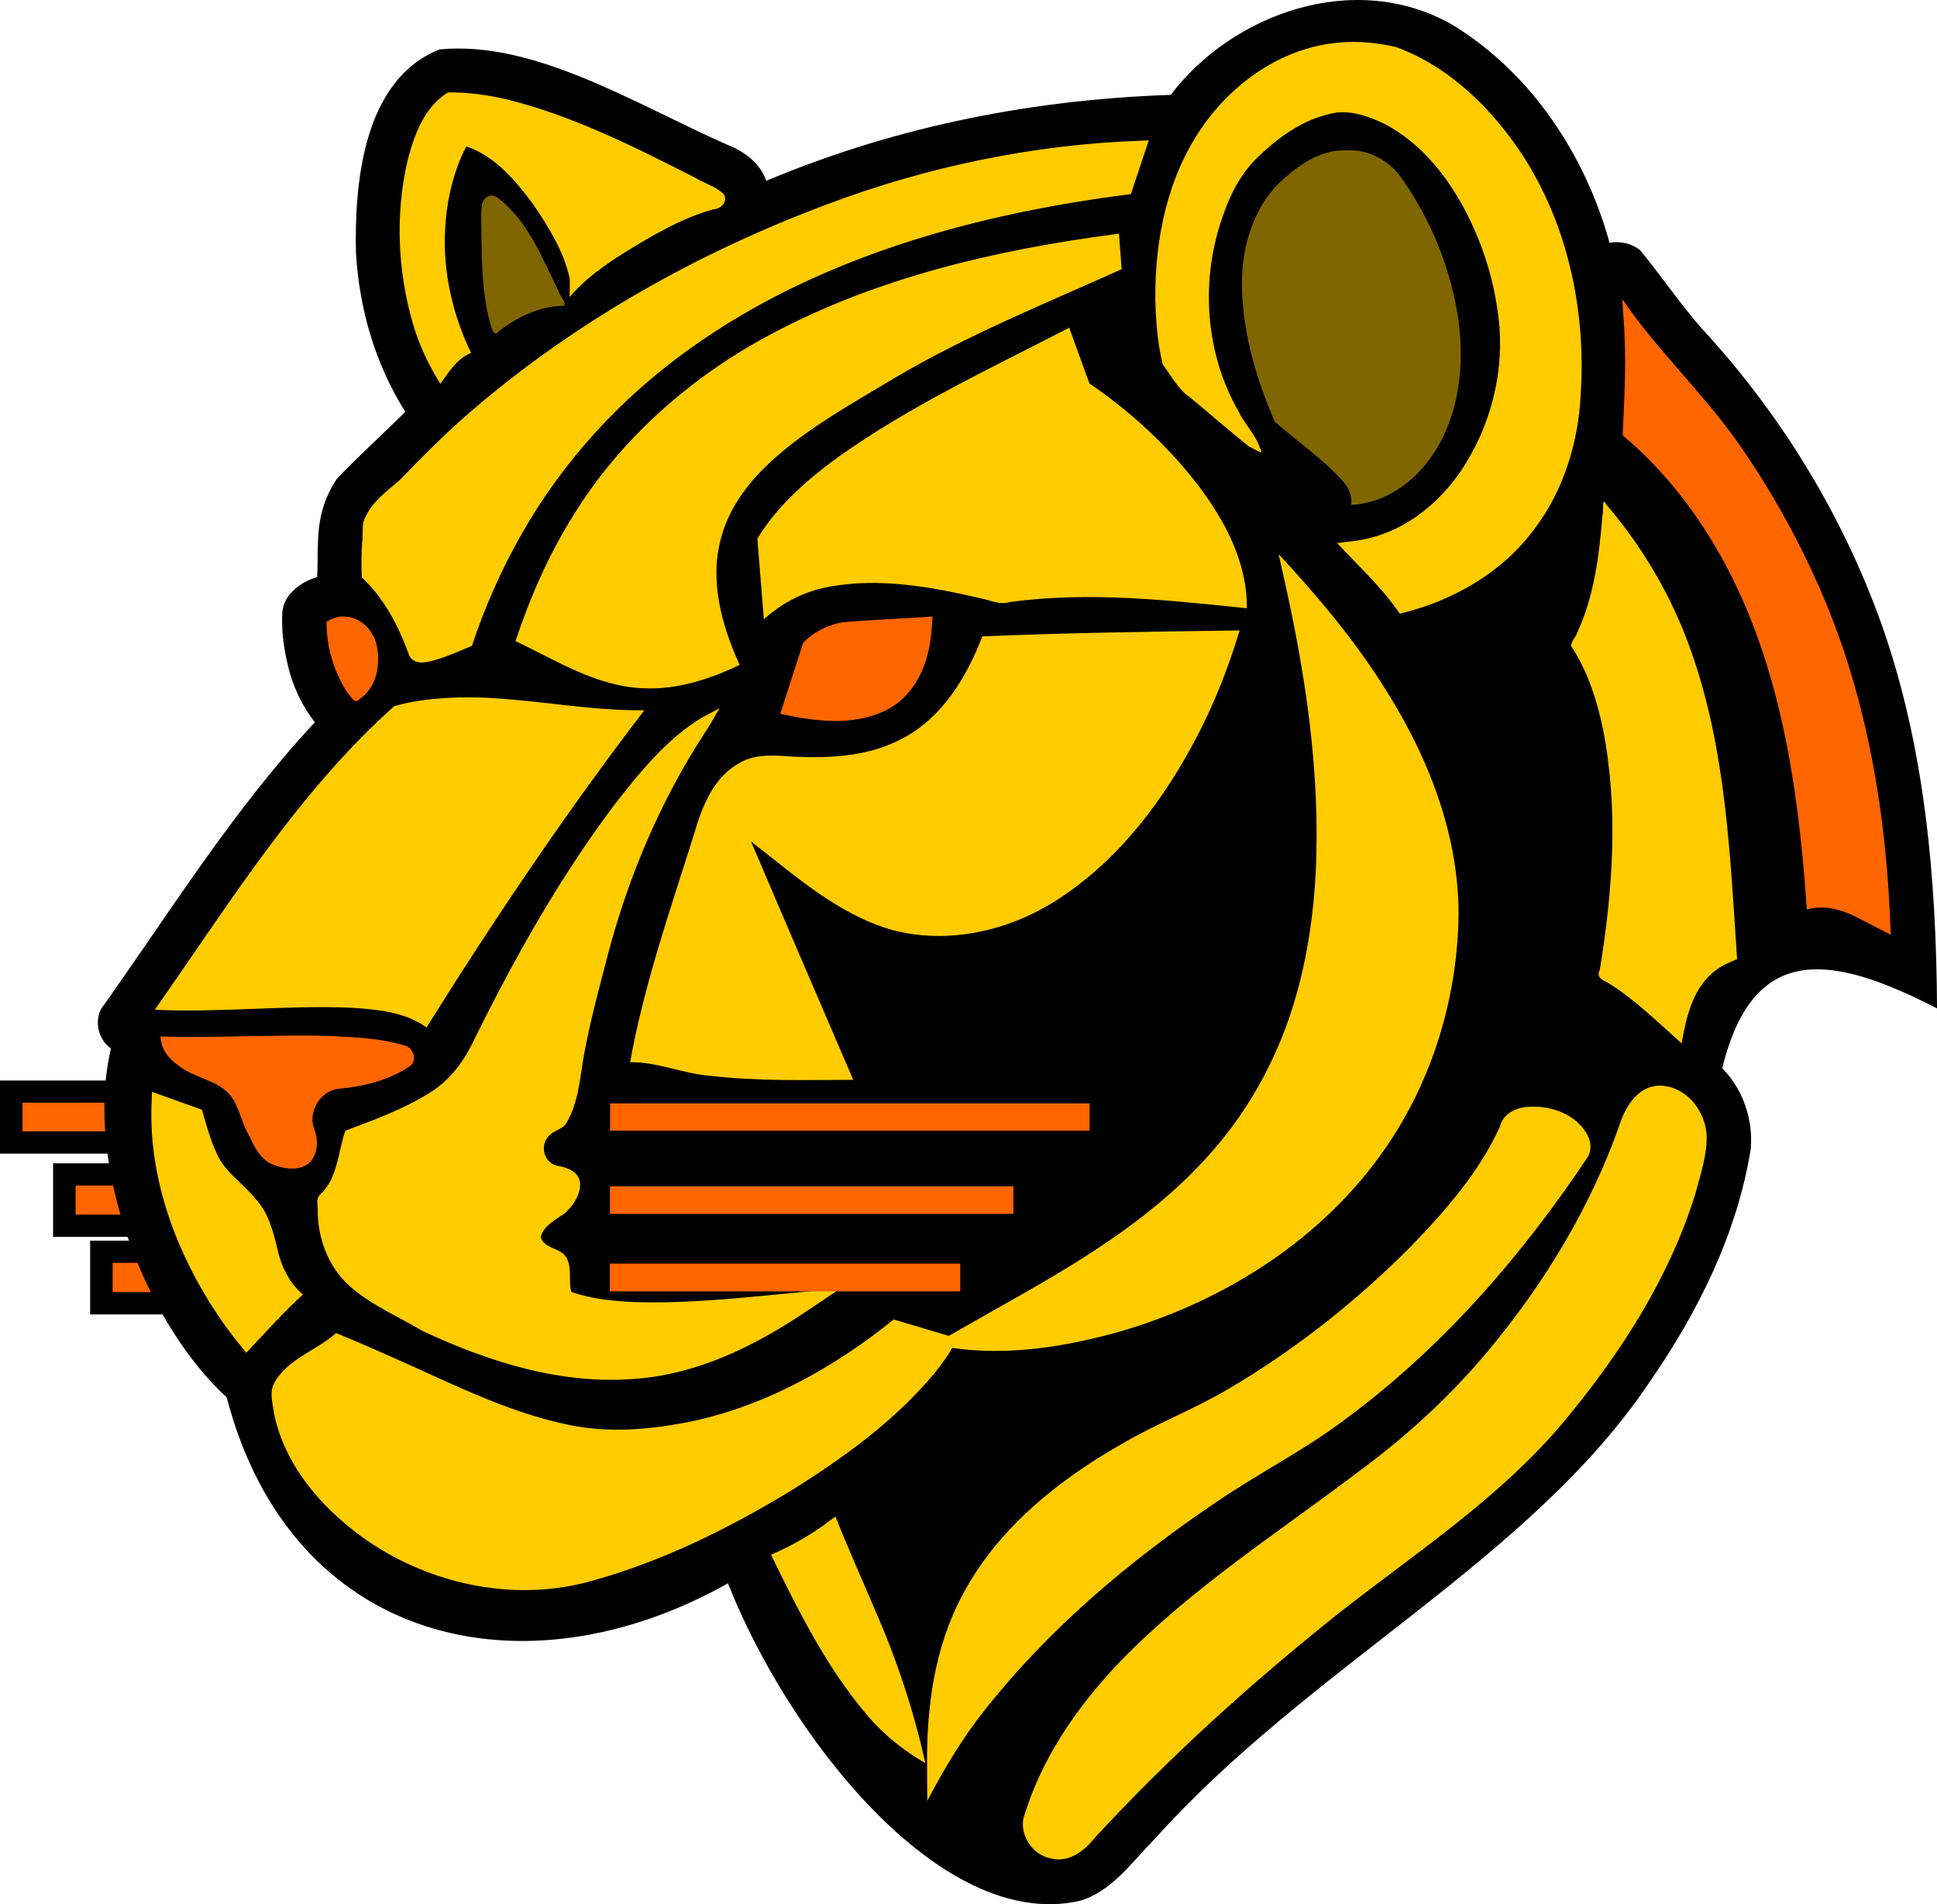 <?xml version="1.0" encoding="UTF-8" standalone="no"?>
<svg
   xmlns:dc="http://purl.org/dc/elements/1.1/"
   xmlns:cc="http://creativecommons.org/ns#"
   xmlns:rdf="http://www.w3.org/1999/02/22-rdf-syntax-ns#"
   xmlns:svg="http://www.w3.org/2000/svg"
   xmlns="http://www.w3.org/2000/svg"
   xmlns:sodipodi="http://sodipodi.sourceforge.net/DTD/sodipodi-0.dtd"
   xmlns:inkscape="http://www.inkscape.org/namespaces/inkscape"
   width="184.739mm"
   height="181.582mm"
   viewBox="0 0 184.739 181.582"
   version="1.1"
   id="svg8"
   inkscape:version="1.0.2 (e86c870, 2021-01-15)"
   sodipodi:docname="liger_color.svg">
  <defs
     id="defs2" />
  <sodipodi:namedview
     id="base"
     pagecolor="#ffffff"
     bordercolor="#666666"
     borderopacity="1.0"
     inkscape:pageopacity="0.0"
     inkscape:pageshadow="2"
     inkscape:zoom="0.98994949"
     inkscape:cx="330.39252"
     inkscape:cy="422.38512"
     inkscape:document-units="mm"
     inkscape:current-layer="layer3"
     inkscape:document-rotation="0"
     showgrid="false"
     inkscape:window-width="1920"
     inkscape:window-height="1121"
     inkscape:window-x="-9"
     inkscape:window-y="-9"
     inkscape:window-maximized="1" />
  <g
     inkscape:groupmode="layer"
     id="layer1"
     inkscape:label="base"
     transform="translate(2.148,-1.1212623e-4)"
     style="display:inline">
    <path
       id="path958"
       style="display:inline;fill:#000000;stroke:none;stroke-width:0.189"
       inkscape:label="moustache"
       d="m -2.148,103.565 c 0,2.148 0,4.296 0,6.443 4.087,0 8.174,0 12.262,0 -0.194,-2.319 -0.243,-4.647 -0.187,-6.973 -4.025,0 -8.049,0 -12.074,0 0,0.176 0,0.353 0,0.529 z m 5.064,7.898 c 0,2.161 0,4.323 0,6.484 3.054,0 6.108,0 9.162,0 -0.62,-2.331 -1.274,-4.655 -1.783,-7.014 -2.46,0 -4.919,0 -7.379,0 0,0.176 0,0.353 0,0.529 z m 3.533,7.373 c 0,2.168 0,4.336 0,6.504 3.036,0 6.073,0 9.109,0 -1.107,-2.332 -2.241,-4.653 -3.242,-7.033 -1.956,0 -3.911,0 -5.867,0 0,0.176 0,0.353 0,0.529 z" />
    <path
       style="display:inline;fill:#000000;stroke:#aa0000;stroke-width:0;stroke-linecap:butt;stroke-linejoin:miter;stroke-miterlimit:4;stroke-dasharray:none;stroke-opacity:1;paint-order:markers stroke fill"
       d="m 109.515,9.045 c -14.431,0.495 -27.219,3.43 -38.582,8.197 -0.586,-1.704 -2.139,-2.833 -3.761,-3.458 -8.857,-3.918 -18.344,-9.938 -27.393,-9.072 -7.421,2.926 -8.121,13.154 -7.977,19.375 0.298,5.337 1.84,10.644 4.703,15.177 -2.146,2.159 -4.431,4.185 -6.522,6.394 -2.21,3.305 -1.722,6.069 -1.882,9.371 -1.65,0.474 -3.352,1.769 -3.336,3.641 -0.069,1.848 0.242,3.707 0.723,5.486 0.498,1.703 1.296,3.323 2.393,4.721 -7.781,8.329 -13.796,18.064 -20.375,27.318 -0.676,1.261 -0.246,2.977 0.93,3.785 -2.668,11.359 3.571,26.49 11.035,33.264 6.158,23.61 28.427,28.653 47.81,17.735 5.701,14.497 20.273,33.245 33.501,30.292 3.1,-0.877 4.983,-3.675 7.139,-5.846 14.892,-16.624 35.899,-26.627 47.334,-43.749 4.588,-6.638 8.278,-14.086 9.572,-22.111 0.245,-2.791 -0.734,-5.697 -2.714,-7.695 2.975,-12.301 10.738,-10.711 20.48,-5.711 -0.067,-12.375 -1.143,-24.937 -5.306,-36.671 -3.73,-10.442 -9.647,-20.074 -17.172,-28.211 -2.074,-2.365 -3.837,-4.99 -5.832,-7.409 -0.805,-0.653 -1.906,-0.898 -2.92,-0.716 C 149.039,14.753 143.874,6.924 136.345,2.35 127.025,-2.958 115.326,1.351 109.515,9.045 Z"
       id="path955"
       sodipodi:nodetypes="ccccccccccccccccccccccccccc"
       inkscape:label="egde" />
  </g>
  <g
     inkscape:groupmode="layer"
     id="layer3"
     inkscape:label="color"
     style="display:inline"
     transform="translate(-54.972,-12.176)">
    <path
       style="display:inline;fill:#ff6600;stroke:none;stroke-width:8.765;stroke-linecap:butt;stroke-linejoin:miter;stroke-miterlimit:4;stroke-dasharray:none;stroke-opacity:1;paint-order:markers stroke fill"
       d="m 209.814,42.531 c 0.302,3.713 0.089,7.439 -0.082,11.152 3.543,2.98 6.493,6.621 8.81,10.568 4.21,7.127 6.417,15.257 7.589,23.373 0.557,3.757 0.901,7.495 1.165,11.286 1.677,-0.496 3.418,0.021 4.911,0.814 1.034,0.521 2.055,1.065 3.089,1.586 -0.352,-11.219 -2.181,-22.526 -6.698,-32.864 -2.236,-5.125 -4.998,-10.026 -8.242,-14.579 -3.329,-4.569 -7.468,-8.491 -10.661,-13.166 0.04,0.61 0.079,1.22 0.119,1.83 z"
       id="path3471"
       inkscape:label="back" />
    <path
       id="path1014"
       style="display:inline;fill:#ffcc00;stroke:none;stroke-width:8.765;stroke-linecap:butt;stroke-linejoin:miter;stroke-miterlimit:4;stroke-dasharray:none;stroke-opacity:1;paint-order:markers stroke fill"
       d="m 182.865,16.223 c -5.363,0.38 -10.175,3.674 -13.194,8.013 -3.353,4.78 -4.569,10.76 -4.511,16.519 0.053,2.068 0.208,4.175 0.707,6.174 0.832,1.092 1.455,2.377 2.625,3.159 1.877,1.554 3.719,3.164 5.618,4.684 0.401,0.105 1.563,1.029 1.032,0.128 -0.423,-1.297 -1.455,-2.261 -2.041,-3.484 -3.253,-5.672 -3.678,-12.762 -1.417,-18.866 0.657,-1.92 1.684,-3.879 3.2,-5.334 2.089,-2.05 4.659,-3.859 7.61,-4.314 1.607,-0.155 3.176,0.442 4.555,1.105 4.268,2.254 7.087,6.494 8.882,10.856 0.899,2.224 1.513,4.46 1.848,6.767 0.775,4.763 -0.203,9.777 -2.542,13.93 -2.189,4.002 -5.976,7.36 -10.578,8.12 -0.715,0.124 -1.44,0.184 -2.159,0.282 2.036,2.201 4.288,4.236 5.973,6.734 5.055,-1.201 9.855,-3.95 12.937,-8.202 2.714,-3.643 4.092,-8.149 4.316,-12.658 0.534,-7.997 -1.214,-16.289 -5.65,-23.033 -2.929,-4.391 -6.939,-8.309 -11.971,-10.144 -1.713,-0.402 -3.483,-0.572 -5.24,-0.439 z m -85.299,4.848 c -2.16,1.407 -3.1,4.004 -3.718,6.391 -1.183,5.083 -0.961,10.476 0.476,15.484 0.585,2.063 1.514,4.01 2.644,5.828 0.824,-1.121 1.579,-2.402 2.936,-2.945 -1.75,-3.6 -2.693,-7.7 -2.486,-11.707 0.139,-2.693 0.75,-5.527 2.02,-7.984 2.726,0.904 4.661,3.216 6.33,5.441 1.486,2.177 2.935,4.49 3.527,7.088 0.057,0.608 -0.005,1.222 0.002,1.832 1.43,-1.684 3.235,-2.966 5.06,-4.125 2.721,-1.683 5.523,-3.362 8.625,-4.233 0.712,-0.013 1.448,-0.716 1.035,-1.429 -0.722,-0.749 -1.814,-1.011 -2.687,-1.557 -5.79,-2.941 -11.656,-5.928 -17.996,-7.492 -1.845,-0.436 -3.737,-0.697 -5.635,-0.677 l -0.084,0.054 z m 66.197,4.523 c -10.203,0.359 -20.32,2.461 -29.869,6.051 -12.299,4.595 -23.952,11.124 -33.93,19.694 -2.423,2.06 -4.654,4.329 -6.866,6.61 -1.208,1.054 -2.575,2.02 -3.271,3.519 -0.422,0.737 -0.18,1.664 -0.32,2.481 -0.066,1.093 -0.087,2.19 -0.027,3.285 2.157,2.024 3.505,4.654 4.514,7.416 0.438,0.997 1.651,0.707 2.47,0.465 1.212,-0.339 2.354,-0.877 3.517,-1.352 2.45,-7.394 6.356,-14.389 11.655,-20.211 6.479,-7.194 14.857,-12.485 23.751,-16.078 8.777,-3.563 18.093,-5.602 27.445,-6.791 0.566,-1.709 1.135,-3.417 1.703,-5.125 -0.257,0.012 -0.514,0.025 -0.771,0.037 z m -2.627,8.939 c -11.197,1.484 -22.422,4.097 -32.464,9.422 -7.703,4.056 -14.495,9.997 -19.066,17.447 -2.325,3.715 -4.087,7.756 -5.468,11.909 3.915,1.857 7.777,4.352 12.241,4.496 3.187,0.149 6.29,-0.873 9.136,-2.222 -1.701,-3.742 -2.903,-8.023 -1.773,-12.105 0.66,-2.503 2.169,-4.698 3.923,-6.485 3.657,-3.659 8.23,-6.12 12.635,-8.779 6.912,-4.081 14.343,-7.085 21.652,-10.369 -0.088,-1.129 -0.175,-2.259 -0.262,-3.389 -0.185,0.025 -0.37,0.051 -0.555,0.076 z m -4.723,9.166 c -7.279,3.756 -14.749,7.258 -21.445,12.021 -2.976,2.168 -5.837,4.642 -7.764,7.823 0.206,2.563 0.414,5.125 0.621,7.688 1.754,-1.587 3.921,-2.702 6.257,-3.107 4.781,-0.883 9.651,0.005 14.37,1.092 0.947,0.178 1.872,0.678 2.845,0.367 7.528,-1.025 15.084,-0.179 22.59,0.597 0.057,-4.366 -2.102,-8.387 -4.679,-11.773 -2.889,-3.754 -6.427,-6.994 -10.332,-9.667 -0.643,-1.77 -1.285,-3.541 -1.93,-5.311 -0.178,0.09 -0.355,0.18 -0.533,0.27 z m 51.395,17.596 c -0.318,3.826 -0.77,7.631 -2.389,11.166 -0.139,0.45 -0.61,0.884 -0.607,1.313 1.588,2.401 2.464,5.171 3.037,7.901 1.502,7.597 0.943,15.372 -0.294,22.973 -0.363,0.723 0.224,0.978 0.796,1.256 2.576,1.605 4.742,3.758 7.001,5.764 0.454,-2.551 1.093,-5.406 3.322,-7.016 0.597,-0.444 1.288,-0.732 1.973,-1.011 -0.67,-9.831 -1.039,-19.872 -4.348,-29.255 -1.787,-5.153 -4.569,-9.941 -8.117,-14.08 -0.49,-0.942 -0.241,0.742 -0.374,0.99 z m -30.455,5.67 c 2.12,9.348 3.567,18.841 3.104,28.432 -0.204,3.876 -0.783,7.913 -1.836,11.605 -1.527,5.472 -4.242,10.626 -7.959,14.874 -5.115,5.921 -11.859,10.12 -18.563,13.92 -2.213,1.259 -4.433,2.5 -6.64,3.767 -1.751,-0.522 -3.5,-1.048 -5.252,-1.566 -5.801,4.693 -12.616,8.452 -19.928,9.85 -3.633,0.682 -7.364,0.966 -11.016,0.211 -6.141,-1.246 -11.724,-4.224 -17.425,-6.7 -1.591,-0.716 -3.197,-1.398 -4.809,-2.068 -1.896,1.702 -4.683,2.461 -5.932,4.826 -0.453,0.884 -0.095,1.92 0.009,2.852 0.993,4.829 4.379,8.821 8.27,11.677 6.225,4.546 14.509,6.4 21.992,4.293 6.723,-1.85 13.036,-4.972 18.982,-8.575 5.071,-3.166 10.025,-6.722 13.853,-11.367 0.571,-0.731 1.122,-1.48 1.592,-2.281 5.295,0.757 10.693,-0.093 15.806,-1.511 10.086,-2.89 19.522,-8.846 25.525,-17.571 4.487,-6.495 6.859,-14.378 6.957,-22.254 0.006,-7.95 -3.124,-15.571 -7.405,-22.148 -2.823,-4.398 -6.217,-8.389 -9.759,-12.219 0.145,0.651 0.29,1.302 0.436,1.953 z m -4.887,5.338 c -7.938,0.11 -15.877,0.221 -23.809,0.557 -1.487,3.894 -3.826,7.758 -7.631,9.748 -3.135,1.667 -6.746,1.888 -10.203,1.728 -1.707,-0.093 -3.639,-0.36 -5.241,0.549 -2.49,1.313 -3.629,4.107 -4.366,6.671 -2.268,7.238 -4.803,14.426 -6.147,21.911 2.674,-0.037 5.088,1.131 7.758,1.306 4.488,0.516 9.014,0.39 13.523,0.374 -3.25,-7.575 -6.523,-15.139 -9.746,-22.725 4.14,3.193 8.18,6.873 13.3,8.389 5.402,1.498 11.303,0.155 15.941,-2.86 5.915,-3.811 10.244,-9.64 13.437,-15.822 1.616,-3.145 2.9,-6.451 3.918,-9.835 -0.245,0.003 -0.49,0.006 -0.734,0.01 z M 98.711,78.68 c -2.064,0.075 -4.182,0.253 -6.15,0.843 -8.042,7.193 -14.074,16.232 -20.138,25.066 -0.896,1.291 -1.793,2.581 -2.687,3.874 6.313,0.304 12.674,-0.477 18.953,-0.18 2.399,0.164 4.951,0.42 6.963,1.867 6.49,-10.369 13.328,-20.53 20.771,-30.242 -5.035,0.051 -9.964,-0.936 -14.983,-1.193 -0.91,-0.043 -1.819,-0.05 -2.73,-0.036 z m 23.225,1.916 c -3.384,2.041 -5.908,5.182 -8.314,8.254 -5.364,7.123 -9.727,14.942 -13.654,22.93 -0.974,1.945 -2.341,3.627 -4.21,4.724 -2.452,1.504 -5.173,2.485 -7.853,3.497 -0.712,2.073 -0.712,4.54 -2.435,6.125 -0.425,0.414 -0.132,1.132 -0.197,1.679 0.055,2.79 1.221,5.599 3.445,7.348 1.972,1.618 4.348,2.625 6.525,3.923 6.373,2.995 13.4,5.21 20.519,4.564 5.735,-0.459 11.038,-3.042 15.766,-6.182 1.184,-0.785 2.363,-1.578 3.537,-2.379 -6.534,0.477 -13.023,1.466 -19.575,1.262 -2.032,-0.094 -4.099,-0.294 -6.025,-0.969 -0.347,-1.177 0.229,-2.688 -0.779,-3.648 -0.674,-0.566 -1.919,-0.622 -2.139,-1.611 0.292,-1.082 1.434,-1.645 2.299,-2.241 0.786,-0.725 1.517,-1.78 1.451,-2.905 -0.117,-1.104 -1.304,-1.486 -2.234,-1.643 -1.204,-0.284 -1.61,-1.897 -0.787,-2.779 0.476,-0.618 1.418,-0.639 1.782,-1.389 1.16,-2.04 1.239,-4.47 1.674,-6.72 0.601,-3.175 1.451,-6.3 2.27,-9.426 1.958,-7.377 4.984,-14.482 9.148,-20.889 0.529,-0.775 0.972,-1.602 1.442,-2.412 -0.551,0.296 -1.103,0.592 -1.654,0.889 z m 91.113,35.109 c -1.931,0.157 -3.071,2.036 -3.606,3.71 -2.776,7.91 -7.269,15.295 -12.647,21.697 -3.567,4.266 -7.693,8.032 -12.149,11.316 -7.698,5.846 -15.93,11.099 -22.712,18.051 -4.134,4.292 -7.67,9.351 -9.361,15.118 -0.306,1.71 0.932,3.496 2.651,3.798 1.63,0.423 3.139,-0.68 4.096,-1.898 7.131,-7.744 14.972,-14.818 23.196,-21.38 7.453,-5.867 15.58,-11.12 21.704,-18.492 5.323,-6.412 9.952,-13.586 12.438,-21.595 0.479,-1.806 1.114,-3.63 1.086,-5.518 -0.095,-2.259 -1.739,-4.521 -4.08,-4.788 -0.203,-0.037 -0.412,-0.023 -0.618,-0.021 z m -143.605,1.303 c -0.399,7.362 2.294,14.603 6.354,20.648 0.816,1.227 1.732,2.382 2.665,3.52 1.775,-1.877 3.488,-3.821 5.404,-5.559 -1.292,-1.091 -2.061,-2.645 -2.42,-4.276 -0.412,-1.724 -0.861,-3.526 -2.116,-4.854 -1.184,-1.507 -2.947,-2.541 -3.708,-4.366 -0.63,-1.322 -0.98,-2.738 -1.39,-4.126 -1.586,-0.568 -3.173,-1.135 -4.76,-1.703 -0.01,0.239 -0.021,0.478 -0.031,0.717 z m 131.281,0.713 c -1.159,0.051 -2.398,0.656 -2.692,1.868 -1.983,4.382 -5.217,8.048 -8.531,11.476 -5.175,5.199 -10.937,9.76 -17.254,13.488 -3.323,1.991 -7.05,3.392 -10.41,5.386 -6.062,3.462 -11.768,8.072 -15.076,14.34 -2.675,4.986 -3.434,10.736 -3.37,16.325 -0.001,1.1 0.01,2.2 0.02,3.3 1.616,-3.082 3.405,-6.082 5.588,-8.801 6.064,-7.647 13.61,-14.007 21.656,-19.477 4.174,-2.884 8.743,-5.154 12.786,-8.234 9.153,-6.778 16.716,-15.507 23.004,-24.955 0.683,-1.358 -0.388,-2.841 -1.485,-3.608 -1.214,-0.863 -2.763,-1.207 -4.236,-1.109 z m -66.621,39.469 c -1.716,1.319 -3.615,2.379 -5.596,3.244 2.607,5.329 5.275,10.73 9.15,15.273 1.559,1.861 3.476,3.386 5.569,4.604 -1.109,-5.028 -2.747,-9.928 -4.812,-14.641 -1.256,-2.961 -2.586,-5.891 -3.762,-8.886 -0.183,0.135 -0.366,0.271 -0.549,0.406 z"
       inkscape:label="face" />
    <path
       id="path1115"
       style="display:inline;mix-blend-mode:normal;fill:#806600;fill-opacity:1;stroke:none;stroke-width:8.765;stroke-linecap:butt;stroke-linejoin:miter;stroke-miterlimit:4;stroke-dasharray:none;stroke-opacity:1;paint-order:markers stroke fill"
       inkscape:label="ears"
       d="m 183.086,26.508 c -2.308,0.026 -4.305,1.439 -5.936,2.944 -2.855,2.705 -3.897,6.798 -3.713,10.625 0.167,4.267 1.443,8.411 3.114,12.314 2.113,1.848 4.543,3.516 6.381,5.545 0.602,0.646 1.059,1.474 0.891,2.385 2.859,-0.118 5.455,-1.751 7.192,-3.962 2.99,-3.756 3.681,-8.853 3.08,-13.499 -0.705,-5.006 -2.658,-9.845 -5.621,-13.94 -1.162,-1.481 -2.961,-2.47 -4.87,-2.41 -0.172,8.82e-4 -0.345,-0.007 -0.517,-0.002 z m -81.377,4.324 c -1,0.25 -0.814,1.517 -0.842,2.311 0.051,3.277 -0.012,6.619 0.838,9.809 0.209,0.577 0.305,1.498 0.959,0.715 1.741,-1.299 3.788,-2.28 5.996,-2.328 0.553,-0.09 -0.363,-0.997 -0.427,-1.431 -1.563,-3.143 -2.898,-6.643 -5.764,-8.86 -0.226,-0.143 -0.486,-0.263 -0.76,-0.215 z" />
    <path
       style="fill:#ff6600;stroke:none;stroke-width:0.189"
       d="m 82.447,110.924 c -4.053,0.041 -8.107,0.205 -12.16,0.086 0.019,1.15 0.738,2.118 1.663,2.738 1.452,1.201 3.527,1.336 4.847,2.713 0.97,1.087 1.132,2.616 1.854,3.851 0.565,1.171 1.158,2.529 2.501,2.969 1.097,0.414 2.621,0.574 3.481,-0.378 0.712,-0.91 0.694,-2.164 0.259,-3.191 -0.515,-1.649 0.708,-3.579 2.458,-3.723 2.322,-0.207 4.686,-0.804 6.648,-2.102 0.848,-0.491 0.418,-1.866 -0.49,-2.031 -2.233,-0.675 -4.602,-0.764 -6.92,-0.889 -1.38,-0.046 -2.76,-0.054 -4.14,-0.042 z"
       id="path5660"
       inkscape:label="nose" />
    <path
       id="path5656"
       style="fill:#ff6600;stroke:none;stroke-width:0.189"
       d="m 143.316,71.004 c -2.706,0.19 -5.428,0.274 -8.125,0.529 -1.349,0.294 -2.705,0.936 -3.625,1.961 -0.727,2.251 -1.455,4.503 -2.182,6.754 3.292,0.708 6.944,1.208 10.08,-0.342 2.602,-1.26 3.955,-4.12 4.273,-6.877 0.098,-0.684 0.127,-1.374 0.18,-2.062 -0.201,0.012 -0.401,0.025 -0.602,0.037 z m -55.643,-0.043 c -0.557,-0.003 -1.072,0.225 -1.555,0.479 -0.027,2.399 0.694,4.821 2.01,6.824 0.326,0.305 0.672,1.14 1.125,0.584 1.672,-1.098 2.062,-3.414 1.619,-5.247 -0.349,-1.446 -1.661,-2.682 -3.199,-2.64 z"
       inkscape:label="eyes" />
    <path
       id="path2787"
       style="fill:#ff6600;stroke:none;stroke-width:0.189"
       d="m 113.159,117.393 h 45.732 v 2.601 h -45.732 z m -0.013,7.905 h 38.475 v 2.628 h -38.475 z m -0.01,7.373 h 33.417 v 2.648 H 113.136 Z M 57.12,117.325 v 2.738 h 7.885 c -0.065,-0.921 -0.086,-1.834 -0.068,-2.738 z m 5.063,7.897 v 2.78 h 4.281 c -0.268,-0.92 -0.502,-1.848 -0.704,-2.78 z m 3.535,7.373 v 2.8 h 3.638 c -0.453,-0.91 -0.88,-1.844 -1.276,-2.8 z"
       inkscape:label="moustache" />
  </g>
</svg>
